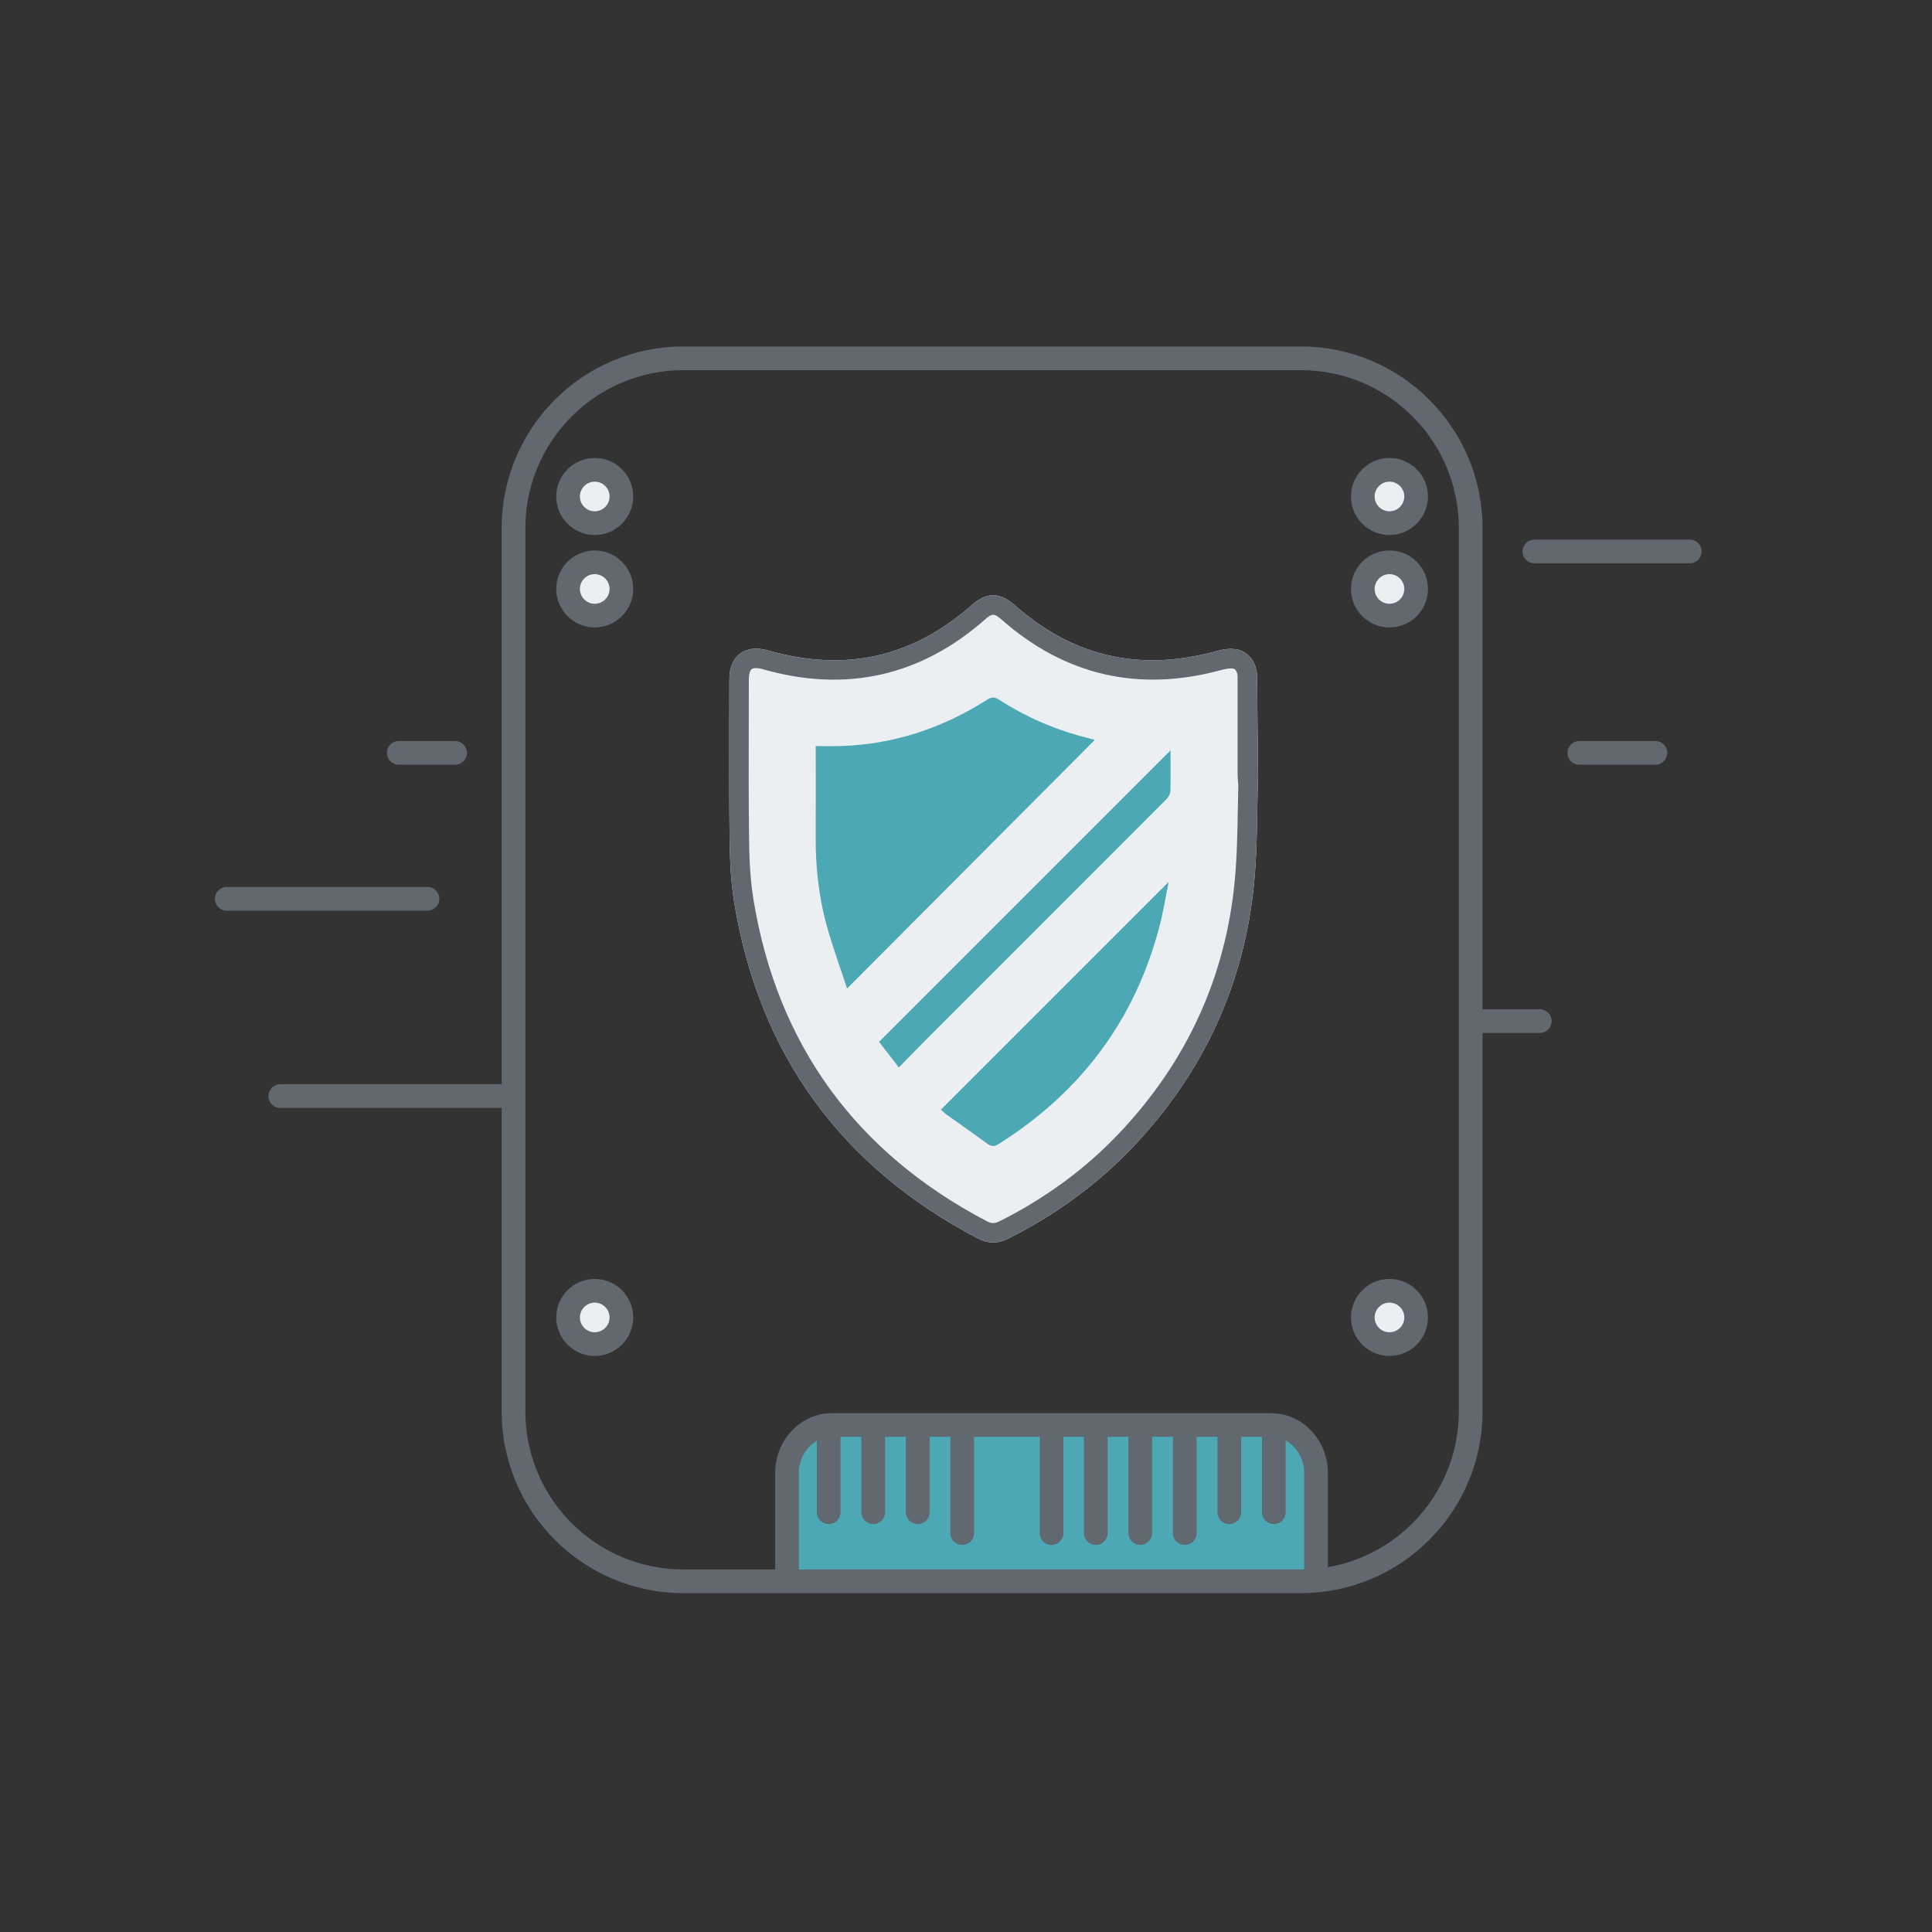 <?xml version="1.0" encoding="utf-8"?>
<!-- Generator: Adobe Illustrator 22.1.0, SVG Export Plug-In . SVG Version: 6.00 Build 0)  -->
<svg version="1.1" id="Layer_1" xmlns="http://www.w3.org/2000/svg" xmlns:xlink="http://www.w3.org/1999/xlink" x="0px" y="0px"
	 viewBox="0 0 45 45" style="enable-background:new 0 0 45 45;" xml:space="preserve">
<rect x="0" y="0" width="45" height="45" fill="#333333" stroke="none"/>
<style type="text/css">
	.st0{fill:#EBEFF2;}
	.st1{fill:#616870;}
	.st2{fill:#4DA8B6;}
</style>
<g>
	<g>
		<g id="zo5OSs_3_">
			<g>
				<g>
					<path class="st0" d="M23.132,28.94c-0.118,0-0.235-0.031-0.354-0.093c-3.185-1.668-5.093-4.294-5.673-7.806
						c-0.07-0.425-0.104-0.883-0.111-1.483c-0.011-0.907-0.008-1.813-0.007-2.72l0.002-1.006c0-0.279,0.083-0.483,0.247-0.607
						c0.166-0.126,0.39-0.15,0.668-0.071c1.796,0.507,3.343,0.16,4.735-1.064c0.341-0.3,0.647-0.301,0.991,0.002
						c1.379,1.213,2.92,1.564,4.706,1.073c0.176-0.049,0.326-0.062,0.458-0.041c0.285,0.045,0.485,0.309,0.485,0.644l0.024,2.276
						c-0.008,0.259-0.013,0.518-0.017,0.776c-0.009,0.564-0.019,1.147-0.073,1.721c-0.221,2.359-1.174,4.439-2.832,6.182
						c-0.814,0.856-1.79,1.572-2.9,2.128C23.363,28.91,23.247,28.94,23.132,28.94z"/>
				</g>
			</g>
		</g>
		<g id="zo5OSs_1_">
			<g>
				<g>
					<path class="st1" d="M23.132,28.94c-0.118,0-0.235-0.031-0.354-0.093c-3.185-1.668-5.093-4.294-5.673-7.806
						c-0.07-0.425-0.104-0.883-0.111-1.483c-0.011-0.907-0.008-1.813-0.007-2.72l0.002-1.006c0-0.279,0.083-0.483,0.247-0.607
						c0.166-0.126,0.39-0.15,0.668-0.071c1.796,0.507,3.343,0.16,4.735-1.064c0.341-0.3,0.647-0.301,0.991,0.002
						c1.379,1.213,2.92,1.564,4.706,1.073c0.176-0.049,0.326-0.062,0.458-0.041c0.285,0.045,0.485,0.309,0.485,0.644l0.024,2.276
						c-0.008,0.259-0.013,0.518-0.017,0.776c-0.009,0.564-0.019,1.147-0.073,1.721c-0.221,2.359-1.174,4.439-2.832,6.182
						c-0.814,0.856-1.79,1.572-2.9,2.128C23.363,28.91,23.247,28.94,23.132,28.94z M17.609,15.561c-0.044,0-0.079,0.008-0.1,0.025
						c-0.043,0.032-0.067,0.122-0.067,0.246l-0.002,1.007c-0.002,0.905-0.004,1.809,0.007,2.714
						c0.007,0.577,0.039,1.013,0.105,1.415c0.555,3.364,2.384,5.88,5.436,7.478c0.106,0.055,0.182,0.055,0.29,0.001
						c1.063-0.532,1.996-1.217,2.774-2.035c1.587-1.668,2.498-3.657,2.709-5.912c0.052-0.557,0.061-1.131,0.071-1.687
						c0.003-0.185,0.006-0.371,0.011-0.556h-0.005l-0.012-0.22l0-2.268c0-0.09-0.035-0.186-0.103-0.197
						c-0.065-0.01-0.156,0-0.266,0.031c-1.922,0.527-3.644,0.134-5.125-1.169c-0.175-0.153-0.222-0.153-0.393-0.002
						c-1.495,1.315-3.23,1.706-5.157,1.159C17.715,15.57,17.657,15.561,17.609,15.561z"/>
				</g>
				<path class="st2" d="M19.73,23.025c-0.167-0.512-0.345-0.992-0.479-1.484c-0.182-0.666-0.256-1.35-0.252-2.042
					C19.003,18.857,19,18.214,19,17.571c0-0.061,0-0.122,0-0.193c0.202,0,0.391,0.005,0.58-0.001
					c1.237-0.039,2.369-0.415,3.407-1.077c0.115-0.073,0.186-0.067,0.296,0.004c0.64,0.413,1.332,0.707,2.072,0.89
					c0.044,0.011,0.087,0.022,0.13,0.035c0.009,0.003,0.016,0.013,0.011,0.009C23.588,19.154,21.678,21.07,19.73,23.025z"/>
				<path class="st2" d="M27.221,20.541c-0.071,0.348-0.124,0.686-0.209,1.015c-0.568,2.193-1.832,3.877-3.742,5.085
					c-0.099,0.063-0.174,0.071-0.27,0c-0.309-0.226-0.624-0.444-0.935-0.668c-0.059-0.042-0.111-0.093-0.15-0.126
					C23.681,24.081,25.44,22.322,27.221,20.541z"/>
				<path class="st2" d="M27.264,17.478c0,0.317,0.006,0.638-0.005,0.959c-0.002,0.066-0.056,0.143-0.107,0.194
					c-1.872,1.876-3.747,3.75-5.621,5.625c-0.195,0.195-0.386,0.394-0.595,0.607c-0.167-0.215-0.32-0.414-0.461-0.596
					C22.745,21.998,25.003,19.74,27.264,17.478z"/>
			</g>
		</g>
	</g>
	<g>
		<path class="st1" d="M11.702,25.805H6.528c-0.152,0-0.276-0.123-0.276-0.276c0-0.152,0.123-0.276,0.276-0.276h5.175
			c0.152,0,0.276,0.123,0.276,0.276C11.978,25.682,11.855,25.805,11.702,25.805z"/>
	</g>
	<g>
		<path class="st1" d="M35.866,24.06h-1.424c-0.152,0-0.276-0.123-0.276-0.276c0-0.152,0.123-0.276,0.276-0.276h1.424
			c0.152,0,0.276,0.123,0.276,0.276C36.142,23.936,36.018,24.06,35.866,24.06z"/>
	</g>
	<g>
		<path class="st1" d="M9.957,21.211H5.281c-0.152,0-0.276-0.123-0.276-0.276c0-0.152,0.123-0.276,0.276-0.276h4.676
			c0.152,0,0.276,0.123,0.276,0.276C10.232,21.088,10.109,21.211,9.957,21.211z"/>
	</g>
	<g>
		<path class="st1" d="M38.557,17.812h-1.772c-0.152,0-0.276-0.123-0.276-0.276c0-0.152,0.123-0.276,0.276-0.276h1.772
			c0.152,0,0.276,0.123,0.276,0.276C38.833,17.689,38.709,17.812,38.557,17.812z"/>
	</g>
	<g>
		<path class="st1" d="M39.357,13.12h-3.619c-0.152,0-0.276-0.123-0.276-0.276c0-0.152,0.123-0.276,0.276-0.276h3.619
			c0.152,0,0.276,0.123,0.276,0.276C39.633,12.997,39.51,13.12,39.357,13.12z"/>
	</g>
	<g>
		<path class="st1" d="M10.6,17.812H9.287c-0.152,0-0.276-0.123-0.276-0.276s0.123-0.276,0.276-0.276H10.6
			c0.152,0,0.276,0.123,0.276,0.276S10.752,17.812,10.6,17.812z"/>
	</g>
	<g>
		<path class="st2" d="M18.331,36.707v-2.398c0-0.617,0.469-1.117,1.048-1.117h10.227c0.579,0,1.048,0.5,1.048,1.117v2.266"/>
		<path class="st1" d="M18.331,36.982c-0.152,0-0.276-0.123-0.276-0.276v-2.398c0-0.768,0.594-1.393,1.323-1.393h10.227
			c0.729,0,1.323,0.625,1.323,1.393v2.266c0,0.152-0.123,0.276-0.276,0.276c-0.152,0-0.276-0.123-0.276-0.276v-2.266
			c0-0.464-0.346-0.842-0.772-0.842H19.379c-0.426,0-0.772,0.378-0.772,0.842v2.398C18.607,36.859,18.484,36.982,18.331,36.982z"/>
	</g>
	<g>
		<g>
			<path class="st1" d="M30.301,37.107H15.914c-2.332,0-4.229-1.897-4.229-4.229V12.299c0-2.332,1.897-4.229,4.229-4.229h14.388
				c2.332,0,4.229,1.897,4.229,4.229v20.579C34.53,35.21,32.633,37.107,30.301,37.107z M15.914,8.622
				c-2.028,0-3.677,1.65-3.677,3.677v20.579c0,2.028,1.649,3.678,3.677,3.678h14.388c2.028,0,3.677-1.65,3.677-3.678V12.299
				c0-2.028-1.649-3.677-3.677-3.677H15.914z"/>
		</g>
		<g>
			<g>
				<path class="st0" d="M14.473,30.687c0,0.343-0.278,0.621-0.621,0.621c-0.343,0-0.621-0.278-0.621-0.621
					c0-0.343,0.278-0.621,0.621-0.621C14.195,30.066,14.473,30.344,14.473,30.687z"/>
				<path class="st1" d="M13.852,31.583c-0.494,0-0.896-0.402-0.896-0.897c0-0.494,0.402-0.897,0.896-0.897
					c0.495,0,0.897,0.402,0.897,0.897C14.749,31.181,14.347,31.583,13.852,31.583z M13.852,30.341c-0.19,0-0.345,0.155-0.345,0.345
					s0.155,0.345,0.345,0.345c0.191,0,0.346-0.155,0.346-0.345S14.042,30.341,13.852,30.341z"/>
			</g>
			<g>
				<path class="st0" d="M32.984,30.687c0,0.343-0.278,0.621-0.621,0.621c-0.343,0-0.621-0.278-0.621-0.621
					c0-0.343,0.278-0.621,0.621-0.621C32.706,30.066,32.984,30.344,32.984,30.687z"/>
				<path class="st1" d="M32.363,31.583c-0.494,0-0.896-0.402-0.896-0.897c0-0.494,0.402-0.897,0.896-0.897
					c0.495,0,0.897,0.402,0.897,0.897C33.26,31.181,32.857,31.583,32.363,31.583z M32.363,30.341c-0.19,0-0.345,0.155-0.345,0.345
					s0.155,0.345,0.345,0.345c0.191,0,0.346-0.155,0.346-0.345S32.553,30.341,32.363,30.341z"/>
			</g>
			<g>
				<path class="st0" d="M32.984,11.565c0,0.343-0.278,0.621-0.621,0.621c-0.343,0-0.621-0.278-0.621-0.621
					c0-0.343,0.278-0.621,0.621-0.621C32.706,10.944,32.984,11.222,32.984,11.565z"/>
				<path class="st1" d="M32.363,12.461c-0.494,0-0.896-0.402-0.896-0.897s0.402-0.897,0.896-0.897c0.495,0,0.897,0.402,0.897,0.897
					S32.857,12.461,32.363,12.461z M32.363,11.219c-0.19,0-0.345,0.155-0.345,0.345s0.155,0.345,0.345,0.345
					c0.191,0,0.346-0.155,0.346-0.345S32.553,11.219,32.363,11.219z"/>
			</g>
			<g>
				<circle class="st0" cx="13.852" cy="11.565" r="0.621"/>
				<path class="st1" d="M13.852,12.461c-0.494,0-0.896-0.402-0.896-0.897s0.402-0.897,0.896-0.897c0.495,0,0.897,0.402,0.897,0.897
					S14.347,12.461,13.852,12.461z M13.852,11.219c-0.19,0-0.345,0.155-0.345,0.345s0.155,0.345,0.345,0.345
					c0.191,0,0.346-0.155,0.346-0.345S14.042,11.219,13.852,11.219z"/>
			</g>
			<g>
				<path class="st0" d="M32.984,13.719c0,0.343-0.278,0.621-0.621,0.621c-0.343,0-0.621-0.278-0.621-0.621
					c0-0.343,0.278-0.621,0.621-0.621C32.706,13.098,32.984,13.376,32.984,13.719z"/>
				<path class="st1" d="M32.363,14.615c-0.494,0-0.896-0.402-0.896-0.897c0-0.494,0.402-0.897,0.896-0.897
					c0.495,0,0.897,0.402,0.897,0.897C33.26,14.213,32.857,14.615,32.363,14.615z M32.363,13.373c-0.19,0-0.345,0.155-0.345,0.345
					s0.155,0.345,0.345,0.345c0.191,0,0.346-0.155,0.346-0.345S32.553,13.373,32.363,13.373z"/>
			</g>
			<g>
				<path class="st0" d="M14.473,13.719c0,0.343-0.278,0.621-0.621,0.621c-0.343,0-0.621-0.278-0.621-0.621
					c0-0.343,0.278-0.621,0.621-0.621C14.195,13.098,14.473,13.376,14.473,13.719z"/>
				<path class="st1" d="M13.852,14.615c-0.494,0-0.896-0.402-0.896-0.897c0-0.494,0.402-0.897,0.896-0.897
					c0.495,0,0.897,0.402,0.897,0.897C14.749,14.213,14.347,14.615,13.852,14.615z M13.852,13.373c-0.19,0-0.345,0.155-0.345,0.345
					s0.155,0.345,0.345,0.345c0.191,0,0.346-0.155,0.346-0.345S14.042,13.373,13.852,13.373z"/>
			</g>
		</g>
	</g>
	<g>
		<path class="st1" d="M19.302,35.499c-0.152,0-0.276-0.123-0.276-0.276v-1.936c0-0.152,0.123-0.276,0.276-0.276
			c0.152,0,0.276,0.123,0.276,0.276v1.936C19.578,35.376,19.454,35.499,19.302,35.499z"/>
	</g>
	<g>
		<path class="st1" d="M20.339,35.499c-0.152,0-0.276-0.123-0.276-0.276v-1.936c0-0.152,0.123-0.276,0.276-0.276
			c0.152,0,0.276,0.123,0.276,0.276v1.936C20.614,35.376,20.491,35.499,20.339,35.499z"/>
	</g>
	<g>
		<path class="st1" d="M21.376,35.499c-0.152,0-0.276-0.123-0.276-0.276v-1.936c0-0.152,0.123-0.276,0.276-0.276
			c0.152,0,0.276,0.123,0.276,0.276v1.936C21.651,35.376,21.528,35.499,21.376,35.499z"/>
	</g>
	<g>
		<path class="st1" d="M22.412,35.985c-0.152,0-0.276-0.123-0.276-0.276v-2.421c0-0.152,0.123-0.276,0.276-0.276
			c0.152,0,0.276,0.123,0.276,0.276v2.421C22.688,35.861,22.564,35.985,22.412,35.985z"/>
	</g>
	<g>
		<path class="st1" d="M25.523,35.985c-0.152,0-0.276-0.123-0.276-0.276v-2.421c0-0.152,0.123-0.276,0.276-0.276
			c0.152,0,0.276,0.123,0.276,0.276v2.421C25.798,35.861,25.675,35.985,25.523,35.985z"/>
	</g>
	<g>
		<path class="st1" d="M24.493,35.985c-0.152,0-0.276-0.123-0.276-0.276v-2.421c0-0.152,0.123-0.276,0.276-0.276
			c0.152,0,0.276,0.123,0.276,0.276v2.421C24.768,35.861,24.645,35.985,24.493,35.985z"/>
	</g>
	<g>
		<path class="st1" d="M26.559,35.985c-0.152,0-0.276-0.123-0.276-0.276v-2.421c0-0.152,0.123-0.276,0.276-0.276
			c0.152,0,0.276,0.123,0.276,0.276v2.421C26.835,35.861,26.712,35.985,26.559,35.985z"/>
	</g>
	<g>
		<path class="st1" d="M27.596,35.985c-0.152,0-0.276-0.123-0.276-0.276v-2.421c0-0.152,0.123-0.276,0.276-0.276
			c0.152,0,0.276,0.123,0.276,0.276v2.421C27.872,35.861,27.749,35.985,27.596,35.985z"/>
	</g>
	<g>
		<path class="st1" d="M28.633,35.499c-0.152,0-0.276-0.123-0.276-0.276v-1.936c0-0.152,0.123-0.276,0.276-0.276
			c0.152,0,0.276,0.123,0.276,0.276v1.936C28.909,35.376,28.785,35.499,28.633,35.499z"/>
	</g>
	<g>
		<path class="st1" d="M29.67,35.499c-0.152,0-0.276-0.123-0.276-0.276v-1.936c0-0.152,0.123-0.276,0.276-0.276
			c0.152,0,0.276,0.123,0.276,0.276v1.936C29.946,35.376,29.822,35.499,29.67,35.499z"/>
	</g>
</g>
<g>
	<path class="st1" d="M1003.735,141.346v1.665c0,0.143-0.116,0.259-0.259,0.259c-0.143,0-0.259-0.116-0.259-0.259v-1.665
		c0-0.143,0.116-0.259,0.259-0.259C1003.619,141.087,1003.735,141.202,1003.735,141.346z"/>
</g>
<g>
	<path class="st1" d="M999.994,137.632v1.233c0,0.143-0.116,0.259-0.259,0.259c-0.143,0-0.259-0.116-0.259-0.259v-1.233
		c0-0.143,0.116-0.259,0.259-0.259C999.879,137.373,999.994,137.489,999.994,137.632z"/>
</g>
</svg>
